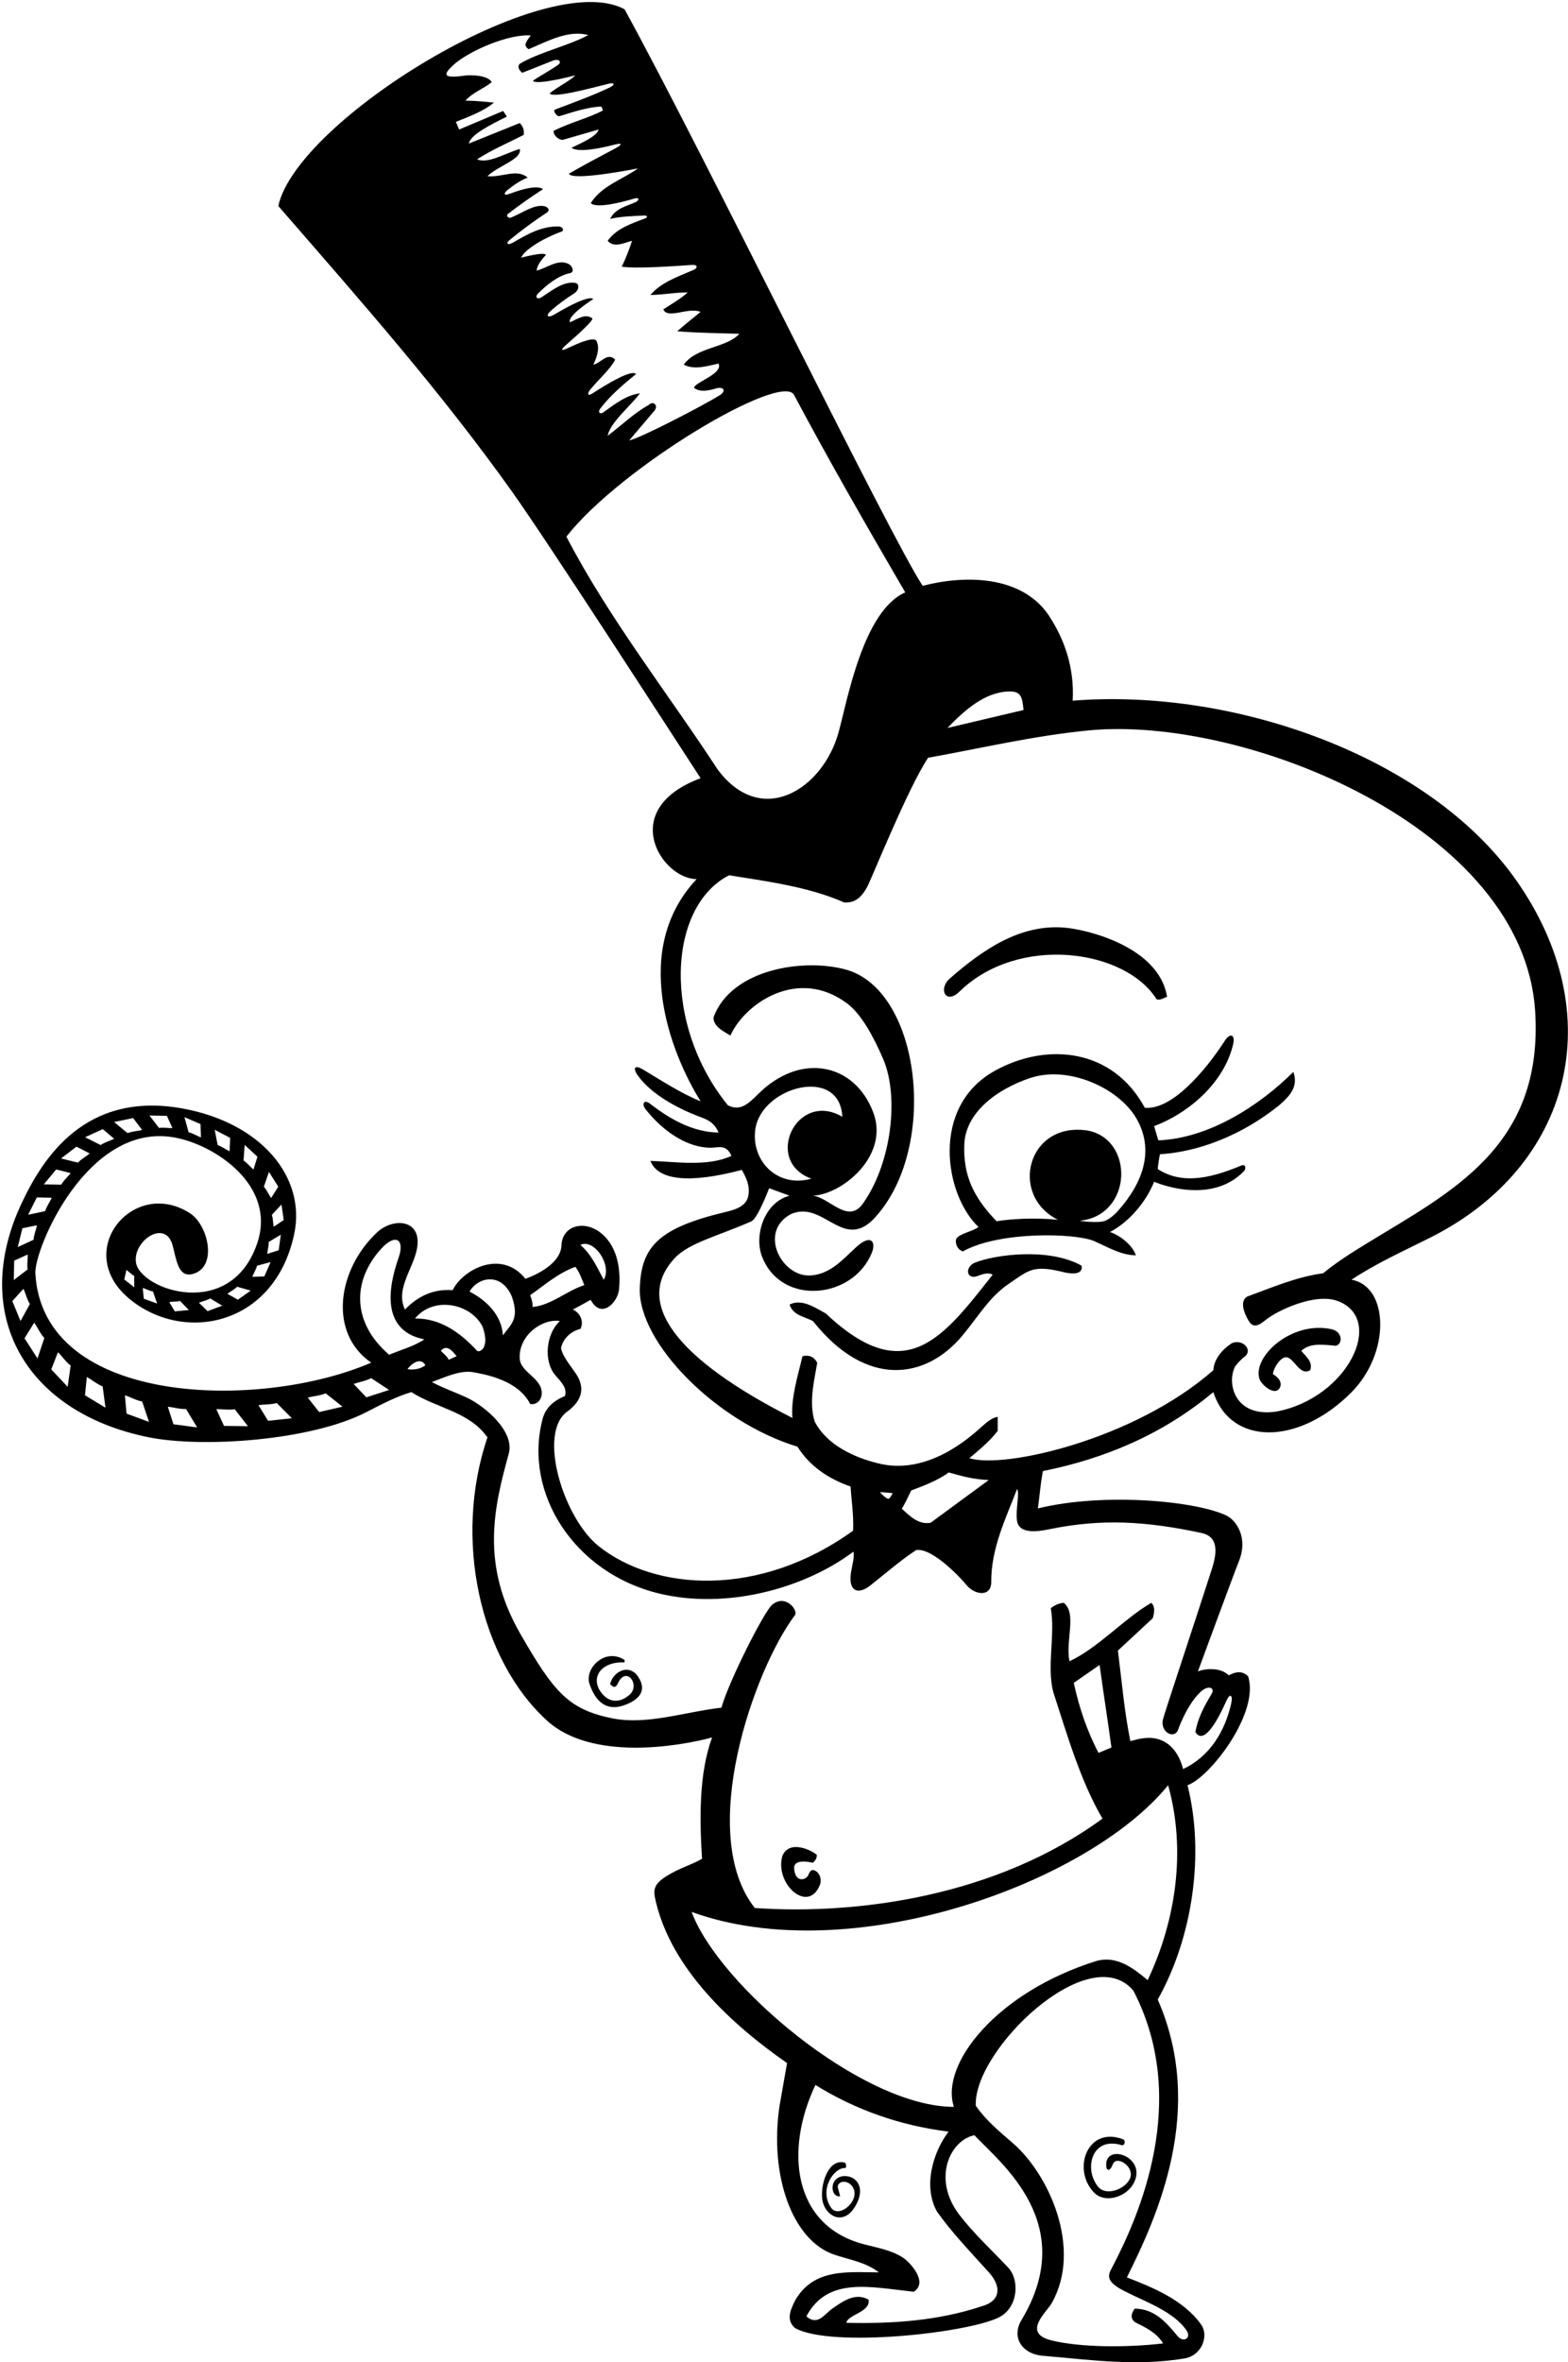 <?xml version="1.0" encoding="UTF-8"?>
<svg xmlns="http://www.w3.org/2000/svg" xmlns:xlink="http://www.w3.org/1999/xlink" width="437pt" height="658pt" viewBox="0 0 437 658" version="1.1">
<g id="surface1">
<path style=" stroke:none;fill-rule:nonzero;fill:rgb(0%,0%,0%);fill-opacity:1;" d="M 422.457 245.047 C 398.27 210.777 344.055 191.59 298.957 195.18 C 299.457 186.078 296.758 178.078 292.059 171.078 C 284.355 160.18 268.758 160.18 257.156 163.18 C 248.305 150.016 195.922 42.387 174.059 2.578 C 152.109 -9.207 82.746 33.512 77.559 57.379 C 101.172 84.551 122.629 108.812 142.68 136.91 C 152.785 151.078 187.504 204.875 195.258 216.777 C 171.848 225.488 184.457 244.879 194.156 244.879 C 175.824 264.344 186.613 292.895 195.258 306.777 C 189.602 304.465 184.461 301.051 179.203 297.918 C 176.637 296.387 176.5 297.766 177.598 299.352 C 182.488 306.426 193.152 310.395 195.73 311.359 C 197.535 312.039 199.23 312.977 200.258 315.48 C 193.258 315.387 186.922 311.91 181.172 307.449 C 179.48 306.137 178.758 307.543 179.934 309.012 C 187.195 318.07 194.898 320.184 199.379 319.625 C 201.059 319.418 202.734 319.363 203.855 321.98 C 197.059 325.078 188.457 323.578 181.258 323.379 C 184.43 331.305 200.387 327.539 206.758 325.879 C 207.957 328.078 209.059 330.18 208.559 333.078 C 208 336.207 204.445 337.07 202.199 337.609 C 183.516 342.07 178.668 347.258 178.312 358.887 C 177.848 374.012 199.656 396.145 222.258 402.98 C 225.559 408.277 230.723 411.879 237.059 414.078 C 237.258 417.68 237.957 421.98 237.758 426.379 C 211.422 445.328 182.469 443.094 166.883 430.723 C 157.098 422.961 149.691 399.277 158.094 393.199 C 160.828 391.219 163.922 387.652 160.477 382.602 C 158.875 380.25 156.855 377.898 156.355 375.578 C 156.855 372.879 159.156 370.777 161.758 370.18 C 162.855 368.078 161.656 365.68 159.656 364.777 C 161.059 364.078 163.125 362.879 164.625 362.078 C 167.57 367.625 172.16 362.785 172.516 359.227 C 173.062 353.695 172.125 347.57 167.926 343.84 C 163.16 339.609 156.711 341.242 156.488 346.883 C 156.246 353.004 146.426 356.211 146.426 356.211 C 139.738 347.859 128.988 353.609 126.156 359.379 C 120.758 358.98 116.457 361.078 112.855 364.777 C 110.285 359.348 114.605 354.172 116.004 348.742 C 118.332 339.703 109.824 338.828 105.02 343.348 C 94.105 353.617 91.371 371.227 103.457 379.578 C 72.602 392.906 11.945 391.859 9.855 354.715 C 9.48 348.055 24.207 312.676 48.402 316.809 C 59.707 318.742 77.121 330.145 71.703 346.262 C 64.352 368.133 39.055 359.285 37.898 351.688 C 36.977 345.656 46.074 339.453 48.094 346.871 C 49.129 350.672 49.613 355.855 53.527 354.922 C 60.793 353.195 58.086 341.285 52.988 337.984 C 37.234 327.797 20.043 348.441 36 361.746 C 51.094 374.328 76.547 369.465 81.996 343.734 C 85.324 328.031 72.953 312.738 50.746 308.754 C 23.754 303.914 11.941 322.57 6.012 335.191 C -8.465 366.012 6.945 393.379 41.395 400.355 C 56.234 403.359 86.492 401.379 102.055 393.379 C 106.238 391.227 110.344 389.051 114.656 387.777 C 121.656 392.277 130.758 393.18 135.855 400.379 C 126.23 428.746 133.758 462.27 152.473 479.305 C 164.84 490.562 189.02 486.523 198.457 483.98 C 194.758 494.078 194.957 506.68 195.656 517.777 C 193.258 519.156 190.539 520.035 188.098 521.289 C 181.816 524.52 181.922 526.16 182.824 529.895 C 187.336 548.555 203.711 563.801 219.355 574.68 L 217.258 586.578 C 214.387 605.82 220.707 624.086 232.555 628.059 C 236.754 629.465 241.262 630.137 244.957 632.98 C 236.457 632.98 226.758 631.68 221.559 640.879 C 220.355 643.379 218.957 646.18 221.559 648.48 C 231.656 654.18 270.93 649.754 278.781 645.312 C 283.691 642.535 284.25 635.133 280.973 631.645 C 276.395 626.777 271.391 622.188 267.391 616.969 C 259.695 606.934 264.746 596.188 271.559 594.777 C 278.949 602.613 300.781 619.488 284.699 646.234 C 281.785 651.082 284.871 655.602 290.258 656.18 C 303.555 657.297 316.504 659.207 330.07 656.969 C 335.023 656.152 336.938 650.594 334.781 647.555 C 329.91 640.699 321.422 637.238 314.059 634.379 C 322.598 617.301 336.086 587.594 322.656 556.98 C 332.457 539.578 335.758 516.277 330.957 497.277 C 337.051 495.246 351.129 477.188 347.855 466.98 C 346.258 465.277 344.258 465.68 342.457 466.68 C 340.258 464.48 336.156 464.68 333.855 465.578 C 333.855 465.578 344.012 438.016 345.277 434.902 C 347.926 428.402 344.602 423.547 341.871 422.203 C 333.609 418.145 307.801 415.641 289.258 420.18 C 289.758 416.578 289.926 413.746 290.656 409.777 C 308.059 406.277 324.156 399.48 338.156 387.777 C 342.98 402.652 361.629 402.715 376.418 388.074 C 387.754 376.848 387.008 358.242 376.656 356.48 C 383.734 351.781 391.348 348.41 398.781 344.66 C 438.066 324.836 448.965 282.605 422.457 245.047 Z M 34.637 356.398 L 35.238 353.742 C 35.988 354.273 36.551 354.949 37.395 355.402 L 37.426 358.59 Z M 40.078 361.77 L 39.781 358.762 C 40.758 359.055 41.586 359.57 42.637 359.754 L 43.785 363.102 Z M 48.715 365.289 L 47.164 362.691 C 48.176 362.543 49.145 362.656 50.172 362.379 L 52.637 364.918 Z M 57.844 365.23 L 55.438 362.887 C 56.477 362.438 57.551 362.281 58.574 361.684 L 61.945 363.707 Z M 66.301 362.039 L 63.371 360.395 C 64.258 359.695 65.258 359.266 66.09 358.426 L 69.871 359.512 Z M 73.664 355.562 L 70.309 355.656 C 70.711 354.598 71.344 353.719 71.629 352.57 L 75.426 351.555 Z M 77.672 348.266 L 74.473 349.285 C 74.566 348.156 74.934 347.133 74.891 345.953 L 78.262 343.93 Z M 79.078 339.855 L 76.281 341.719 C 76.062 340.605 76.133 339.523 75.766 338.398 L 78.449 335.527 Z M 74.961 326.445 L 77.555 330.555 L 75.562 333.711 C 74.836 332.684 74.418 331.551 73.535 330.574 Z M 68.184 318.914 L 71.754 322.215 L 70.645 325.777 C 69.676 324.973 68.98 323.988 67.879 323.273 Z M 64.141 316.965 L 63.988 320.695 C 62.844 320.168 61.918 319.398 60.668 318.992 L 59.832 314.703 Z M 55.871 313.113 L 56.012 316.84 C 54.832 316.406 53.848 315.711 52.57 315.402 L 51.406 311.191 Z M 46.516 310.828 L 48.047 314.234 C 46.789 314.273 45.613 313.996 44.312 314.191 L 41.656 310.727 Z M 37.102 311.449 L 39.602 314.758 C 38.25 315.109 36.91 315.102 35.551 315.637 L 31.812 312.543 Z M 28.629 314.531 L 31.805 317.199 C 30.566 317.848 29.258 318.137 28.051 318.961 L 23.715 316.781 Z M 21.309 319.41 L 25 321.301 C 23.934 322.207 22.723 322.785 21.734 323.855 L 17.02 322.695 Z M 15.66 325.754 L 19.68 326.773 C 18.848 327.895 17.793 328.727 17.066 329.992 L 12.215 329.914 Z M 10.27 333.551 L 14.414 333.648 C 13.852 334.93 13.012 335.973 12.586 337.371 L 7.836 338.375 Z M 6.242 342.137 L 10.305 341.309 C 10.039 342.68 9.453 343.887 9.352 345.344 L 4.945 347.383 Z M 3.949 351.168 L 7.727 349.453 C 7.773 350.852 7.473 352.156 7.699 353.602 L 3.855 356.57 Z M 3.438 362.418 L 6.535 359.008 C 7.199 360.41 7.465 361.879 8.328 363.254 L 5.719 367.973 Z M 10.449 378.398 L 6.836 372.789 L 9.535 368.438 C 10.547 369.84 11.133 371.387 12.352 372.715 Z M 18.852 386.305 L 14.285 381.445 L 16.152 376.676 C 17.398 377.871 18.254 379.289 19.695 380.371 Z M 23.684 388.668 L 24.199 383.574 C 25.719 384.391 26.926 385.523 28.605 386.176 L 29.395 392.117 Z M 35.27 393.773 L 34.805 388.676 C 36.453 389.188 37.852 390.066 39.625 390.395 L 41.527 396.074 Z M 48.344 396.738 L 46.773 391.863 C 48.496 392.004 50.055 392.559 51.855 392.488 L 54.953 397.617 Z M 281.059 192.609 C 284.637 192.48 284.902 194.219 285.258 197.777 L 264.059 202.777 C 268.793 197.859 274.359 192.859 281.059 192.609 Z M 157.934 95.93 C 161.258 93.031 165.555 89.113 165.059 88.68 C 163.156 87.18 160.758 88.98 158.855 89.777 C 158.156 88.211 162.957 84.879 165.355 83.277 C 164.035 82.352 158.863 85.012 154.645 87.527 C 152.484 88.816 152.066 87.883 153.473 86.617 C 155.504 84.789 157.715 83.195 159.957 81.777 C 161.625 80.711 161.488 78.879 160.191 78.777 C 157.051 78.352 153.945 80.824 150.938 82.785 C 149.727 83.57 148.969 82.766 149.949 81.77 C 152.422 79.258 155.562 76.797 158.855 76.078 C 160.324 75.777 159.355 73.945 158.559 73.578 C 155.559 71.98 152.457 74.68 149.559 75.379 C 149.727 74.047 150.391 72.938 152.129 71.012 C 151.809 70.023 145.258 71.777 145.258 71.777 C 146.156 69.41 152.258 65.98 156.355 64.578 C 157.488 64.211 156.723 63.078 155.656 63.078 C 150.758 63.008 146.898 65.32 142.992 67.559 C 141.477 68.426 140.824 67.84 142.117 66.785 C 145.414 64.09 148.938 61.48 152.457 59.18 C 153.488 58.445 152.559 57.48 151.355 57.379 C 148.523 57.055 145.562 59.352 142.414 60.609 C 141.672 60.906 140.945 60.074 141.605 59.559 C 144.359 57.406 148.289 54.641 151.355 52.68 C 149.617 51.508 145.445 52.707 142.297 53.898 C 140.074 54.742 140.43 53.746 141.539 52.859 C 143.305 51.449 145.176 50.176 147.059 49.48 C 144.059 46.879 139.957 49.48 135.855 49.078 C 138.758 46.18 145.559 44.379 144.855 41.48 C 140.559 42.812 135.891 45.711 132.957 44.379 C 137.156 41.68 141.656 39.777 145.957 37.578 C 146.156 36.277 145.758 35.18 144.855 34.277 L 130.691 39.98 C 131.059 37.547 136.656 34.777 141.258 32.48 L 140.223 30.91 L 127.957 36.078 L 127.059 33.945 C 130.523 32.547 134.855 30.98 137.656 28.578 C 135.156 28.379 133.012 28.059 129.723 28.047 C 131.691 25.777 134.691 24.777 137.059 22.879 C 135.934 20.953 131.391 20.801 129.418 21.078 C 123.262 21.934 123.516 20.719 126.32 18.137 C 130.602 14.195 141.758 9.41 147.926 9.879 C 146.258 12.012 145.988 12.777 147.324 13.711 C 153.125 11.211 158.59 8.312 163.957 9.777 C 157.855 12.98 150.391 14.48 144.855 17.777 C 144.059 18.578 144.758 19.68 145.559 20.277 L 154.289 16.812 C 156.047 16.309 156.492 17.379 155.559 18.051 C 153.688 19.395 149.965 21.473 148.523 22.469 C 149.262 23.91 160.355 20.98 160.355 20.98 C 158.559 22.777 154.824 24.48 153.191 26.047 C 154.309 27.324 163.5 24.859 169.707 23.309 C 171.273 22.914 171.395 23.645 170.156 24.25 C 165.398 26.57 159.719 28.609 154.711 30.512 C 153.941 30.805 155.242 32.574 155.945 32.355 C 159.332 31.301 164.059 29.762 167.59 29.68 L 168.059 30.746 C 164.457 32.746 158.355 34.312 154.258 36.48 C 154.258 37.68 155.559 38.879 156.758 38.98 L 166.855 36.078 C 166.258 37.945 162.656 39.547 159.258 41.18 C 161.168 42.535 167.031 41.383 171.246 40.301 C 173.871 39.629 173.094 40.48 171.594 41.277 C 167.555 43.426 163.004 45.805 158.559 48.379 C 159.457 50.578 177.789 46.91 177.789 46.91 C 173.891 49.812 167.559 51.777 164.656 56.578 C 166.145 58.137 172.961 56.434 176.801 55.309 C 178.379 54.844 178.094 55.867 177.109 56.324 C 174.711 57.434 171.477 57.996 170.059 60.98 C 172.742 60.301 176.246 60.195 179.559 60.035 C 180.48 59.992 180.586 60.547 179.719 60.871 C 175.84 62.312 171.73 63.727 169.355 67.078 C 171.156 69.18 174.059 67.578 176.156 67.078 C 175.426 69.246 174.426 72.047 173.258 74.277 C 177.191 74.898 187.07 74.195 192.887 73.801 C 194.559 73.688 194.445 74.691 193.285 75.191 C 188.938 77.07 184.258 78.629 181.258 82.18 C 185.703 82.031 188.176 81.43 191.656 81.48 C 189.758 83.18 187.191 84.68 184.855 86.18 C 186.113 89.031 191.789 85.445 195.258 86.879 C 193.426 88.379 190.656 90.578 188.758 92.277 C 194.156 92.746 200.988 92.812 206.059 92.98 C 202.457 96.98 194.156 96.578 190.559 101.578 C 193.656 103.18 197.258 101.879 200.258 101.277 C 201.656 104.18 193.258 106.578 193.457 108.078 C 195.293 109.355 197.512 108.785 199.555 108.199 C 201.645 107.598 202.523 108.891 200.586 110.094 C 195.973 112.973 178.391 122.113 175.355 122.68 L 182.156 114.68 C 183.789 113.047 182.059 111.48 180.855 112.777 C 176.758 114.98 173.156 118.578 169.355 121.379 C 170.09 117.68 175.355 113.48 178.355 109.578 C 174.723 109.965 171.383 112.527 168.16 114.855 C 167.219 115.535 166.555 114.812 167.246 113.895 C 170.191 109.969 174.098 106.801 177.258 104.18 C 175.984 102.84 169.133 106.98 165.215 109.531 C 163.582 110.594 163.711 109.496 164.414 108.629 C 166.977 105.48 170.047 102.922 171.457 100.18 C 169.258 97.98 167.457 101.18 165.355 101.578 C 166.523 99.113 167.191 96.812 166.191 94.879 C 165.41 93.875 161.789 95.297 158.742 96.75 C 156.32 97.902 155.914 97.691 157.934 95.93 Z M 157.855 149.48 C 173.066 130.062 217.84 103.516 221.297 110.008 C 231.266 128.727 241.551 146.586 252.289 165.012 C 240.512 170.137 236.086 195.43 233.707 204.016 C 229.34 219.793 212.238 230.836 199.957 214.277 C 186.656 193.848 169.559 172.078 157.855 149.48 Z M 168.258 356.48 C 166.457 353.18 164.957 349.578 161.758 346.777 C 165.586 344.926 170.672 352.449 168.258 356.48 Z M 160.355 352.879 C 161.559 354.48 162.008 355.98 162.855 357.98 C 157.855 359.578 153.855 363.48 148.457 364.078 C 148.434 362.855 148.281 362.203 147.758 360.777 C 152.059 357.777 155.457 354.68 160.355 352.879 Z M 142.656 361.18 C 144.859 367.477 142.32 368.949 140.156 371.98 C 139.855 366.379 135.559 362.18 130.855 359.777 C 133.305 355.621 139.777 354.371 142.656 361.18 Z M 134.457 369.48 C 136.715 375.602 133.535 376.855 132.957 376.277 C 128.355 371.277 122.758 367.18 115.656 367.277 C 120.77 360.984 131.109 363.008 134.457 369.48 Z M 127.258 377.777 L 125.059 378.777 C 124.656 377.879 123.656 377.078 122.855 376.277 C 124.559 374.277 126.258 376.527 127.258 377.777 Z M 62.434 397.191 L 60.293 392.539 C 62.02 392.473 63.633 392.836 65.414 392.551 L 69.102 397.273 Z M 74.715 395.777 L 72.035 391.414 C 73.738 391.141 75.387 391.312 77.121 390.816 L 81.348 395.062 Z M 88.961 393.336 L 85.781 389.324 C 87.441 388.848 89.094 388.82 90.758 388.121 L 95.461 391.836 Z M 102.102 389.242 L 98.582 385.527 C 100.191 384.906 101.84 384.734 103.434 383.891 L 108.445 387.18 Z M 106.195 347.891 C 110.258 343.406 112.867 345.254 111.09 350.348 C 105.656 365.922 110.965 371.664 118.258 373.078 C 115.559 374.98 111.48 376.078 108.457 377.379 C 98.152 368.523 98.027 356.91 106.195 347.891 Z M 113.559 381.379 C 114.559 379.98 117.156 377.879 118.559 380.277 C 117.258 381.379 115.059 381.68 113.559 381.379 Z M 261.156 616.078 C 265.367 622.02 270.664 627.484 275.648 633.035 C 279.383 637.195 278.578 641.027 273.758 642.379 C 261.293 646.535 248.422 647.324 235.832 647.027 C 236.457 644.629 242.656 644.078 242.059 640.578 C 238.355 638.48 234.855 641.078 231.957 643.078 C 229.855 644.555 228.059 647.68 225.156 645.578 L 224.758 645.18 C 230.719 634.109 242.465 637.082 254.656 638.379 C 258.809 635.785 253.633 630.141 251.621 628.852 C 248.344 626.75 244.453 626.121 240.715 625.137 C 220.738 619.875 218.746 598.656 227.258 580.777 C 238.559 587.777 250.855 592.078 264.355 593.777 C 259.855 599.777 257.258 609.18 261.156 616.078 Z M 309.809 631.879 C 308.918 633.57 307.809 635.527 313.707 638.355 C 318.969 641.074 327.234 643.902 330.738 649.254 C 332.086 651.312 329.785 652.664 328.184 650.73 C 324.93 646.801 321.789 643.168 316.258 643.078 C 315.258 644.379 314.855 645.98 316.559 646.98 C 319.355 648.379 322.355 649.777 324.156 652.777 C 314.359 653.934 301.152 653.965 292.957 651.906 C 284.781 649.848 291.664 644.105 293.09 641.594 C 301.754 626.34 292.328 605.59 282.164 596.879 C 278.434 593.68 274.672 590.508 271.957 586.578 C 271.156 571.164 303.523 539.926 315.855 554.48 C 331.723 585.004 317.523 617.238 309.809 631.879 Z M 319.855 551.578 C 315.758 548.18 311.355 544.777 305.758 546.18 C 277.852 554.832 261.895 574.992 265.855 586.879 C 240.129 586.879 200.18 552.805 192.758 532.578 C 237.23 548.688 303.484 524.504 325.559 497.277 C 330.656 515.578 327.656 535.078 319.855 551.578 Z M 292.691 425.93 C 306.93 423.023 319.336 423.688 334.832 427.016 C 339.449 428.004 339.336 432.117 337.758 437.027 C 333.047 451.691 324.438 477.453 324.09 479.039 C 323.312 482.547 327.395 484.691 328.395 481.656 C 328.855 480.258 331.555 473.762 334.941 470.992 C 336.996 469.312 338.629 470.254 337.695 471.812 C 335.645 475.246 333.832 478.516 333.156 482.48 C 335.621 486.422 339.688 478.512 341.801 473.754 C 342.824 471.449 343.672 472.199 343.109 474.641 C 341.367 482.207 337.281 489.23 329.73 492.777 C 328.145 486.762 324.719 484.738 321.812 484.223 C 319.742 483.855 317.574 484.281 315.031 485.004 C 313.332 476.703 312.656 468.379 311.559 459.777 L 321.258 450.777 C 321.656 449.578 322.059 447.48 320.855 446.48 C 313.156 450.98 306.156 458.953 298.059 462.754 C 296.883 457.027 300.207 449.355 296.457 446.48 C 295.059 446.578 293.855 447.18 292.855 447.98 C 294.156 455.277 291.656 464.277 293.559 471.379 C 297.457 483.379 301.156 496.18 307.258 506.578 C 277.719 528.242 238.863 533.484 210.355 531.48 C 194.035 510.73 210.125 465.047 221.562 449.887 C 222.527 448.605 218.895 443.82 215.137 447.078 C 212.934 448.988 203.145 468.254 201.059 475.68 C 190.746 476.879 180.289 480.574 170.699 478.66 C 158.32 476.191 154.289 471.184 145.062 455.195 C 133.777 435.645 137.73 419.707 141.797 404.906 C 143.523 398.617 134.852 391.539 130.191 389.359 C 126.938 387.84 123.539 386.676 120.355 384.98 C 124.055 383.637 128.246 381.547 132.031 382.262 C 135.328 382.883 144.363 384.426 147.758 391.078 C 149.258 391.379 150.656 390.402 150.957 388.578 C 151.477 383.902 145.027 382.453 144.84 378.383 C 144.547 371.875 151.176 367.223 156.059 367.98 C 152.148 371.492 151.449 379.137 154.695 382.992 C 156.258 384.848 158.168 386.535 157.457 388.879 C 153.609 390.434 151.883 392.711 151.195 395.352 C 145.828 415.926 160.043 438.219 183.773 443.902 C 202.051 448.285 223.613 442.848 237.855 432.23 C 238.246 434.109 237.184 436.879 237.047 439.121 C 236.773 443.539 239.48 444.07 242.562 441.633 C 246.492 438.523 251.414 434.297 255.355 431.777 C 260.059 431.078 268.305 440.191 269.27 441.41 C 271.633 444.391 276.297 444.941 276.262 440.629 C 276.195 431.246 280.406 422.773 283.457 414.777 C 284.23 415.762 283.023 420.441 283.422 423.504 C 283.953 427.586 289.578 426.566 292.691 425.93 Z M 309.758 486.777 L 306.156 488.277 C 302.957 482.18 300.758 475.68 299.258 468.777 L 306.457 463.777 C 307.559 471.879 308.656 478.68 309.758 486.777 Z M 245.258 415.629 L 248.746 415.902 C 248.551 416.496 248.184 417.094 247.746 417.449 C 247.43 417.777 245.949 416.527 245.258 415.629 Z M 251.32 420.242 C 251.98 419.328 253.047 417.055 253.957 415.18 C 257.355 413.879 261.309 412.453 264.406 410.152 C 268.309 411.254 271.258 412.078 275.559 412.277 L 259.355 424.18 C 255.957 424.777 253.594 422.316 251.32 420.242 Z M 380.891 346.379 C 376.598 349.008 372.375 351.672 368.758 354.68 C 361.258 355.68 354.457 358.68 347.559 361.18 C 344.855 362.879 347.848 367.648 347.996 367.914 C 349.301 370.172 350.98 369.109 352.797 367.637 C 355.852 365.156 366.535 359.965 372.934 362.441 C 386.109 367.539 375.676 389.344 355.855 393.18 C 343.969 395.027 341.801 385.141 344.258 380.578 C 344.828 379.832 345.918 378.613 346.793 377.973 C 349.406 376.062 346.25 372.797 343.258 374.18 C 340.559 375.98 338.355 378.578 338.156 381.68 C 316.289 400.941 279.848 409.273 270.156 406.18 C 272.656 404.078 275.691 401.645 278.059 398.578 L 278.059 394.68 C 276.527 394.848 274.996 396.176 273.43 397.566 C 270.516 400.156 258.543 411.223 244.559 407.578 C 238.156 405.98 230.457 402.578 227.059 395.98 C 225.355 390.578 226.957 384.527 227.758 379.629 C 226.855 377.828 225.355 377.379 223.656 377.777 C 222.355 383.277 220.355 389.578 220.855 394.98 C 188.734 378.711 176.309 362.895 188.133 350.367 C 192.074 346.188 200.488 344.156 209.395 340.219 C 211.188 339.43 214.355 330.98 214.355 330.98 L 220.059 333.078 C 213.188 334.797 210.031 343.945 212.387 350.047 C 217.727 363.895 237.762 361.906 242.988 348.938 C 244.215 345.895 242.73 343.562 238.508 347.496 C 234.602 351.133 231.508 354.672 226.352 355.258 C 217.949 356.211 211.125 343.117 220.457 338.18 C 222.469 337.309 224.305 337.336 226.031 337.805 C 232.031 339.441 236.781 346.41 243.457 339.578 C 261.793 320.281 256.754 276.027 235.871 270.121 C 224.328 266.855 203.902 269.754 198.855 283.379 C 198.758 286.078 201.957 287.379 203.559 288.48 C 207.57 279.496 222.402 269.285 236.086 279.508 C 240.102 282.504 243.52 288.922 246.113 294.926 C 250.586 305.262 248.523 323.402 240.957 334.578 C 236.656 341.68 231.355 333.578 226.559 333.078 C 234.875 332.664 247.836 321.871 243.414 309.977 C 238.238 296.055 223.004 292.996 211.195 304.852 C 208.656 307.402 206.266 309.66 202.855 307.879 C 184.66 285.469 185.941 252.645 203.191 243.812 C 213.891 245.512 225.559 247.078 235.258 251.379 C 238.406 251.629 240.258 249.68 241.645 247.117 C 243.031 244.555 252.855 219.879 258.656 211.078 C 273.293 208.469 288.156 204.918 303.547 203.449 C 346.805 199.324 424.625 230.402 427.844 281.703 C 430.215 319.504 404.375 331.996 380.891 346.379 Z M 226.141 328.328 C 216.48 331.035 209.168 323.105 210.539 314.379 C 212.379 302.68 234.035 296.812 234.758 311.078 C 222.023 303.633 212.641 323.438 226.141 328.328 "/>
<path style=" stroke:none;fill-rule:nonzero;fill:rgb(0%,0%,0%);fill-opacity:1;" d="M 267.398 276.219 C 283.758 260.238 313.605 264.344 322.355 278.379 C 323.457 278.68 324.258 277.98 325.258 277.68 C 323.043 263.727 302.902 258.859 296.484 258.379 C 284.238 257.457 273.984 264.469 264.73 272.551 C 261.391 275.469 263.578 279.949 267.398 276.219 "/>
<path style=" stroke:none;fill-rule:nonzero;fill:rgb(0%,0%,0%);fill-opacity:1;" d="M 322.824 317.645 C 322.523 316.711 321.926 314.578 321.656 313.68 C 331.516 309.98 341.297 301.406 343.703 290.746 C 344.289 288.145 342.797 287.672 341.375 289.871 C 335.844 298.441 326.566 309.262 319.059 308.578 C 310.18 292.148 291.922 290.195 277.32 298.234 C 259.148 308.242 263.309 332.961 272.707 341.777 C 271.008 343.078 267.758 343.48 266.559 344.98 C 266.059 346.18 266.758 348.078 268.355 348.578 C 278.598 342.863 299.867 343.48 304.961 345.723 C 308.777 347.402 312.379 349.613 316.559 349.68 C 315.656 346.879 312.258 344.18 309.355 343.18 C 314.855 340.277 319.457 334.68 321.656 329.18 C 321.656 329.18 337.105 336.051 346.637 326.289 C 347.461 325.449 347.035 324.211 346.023 324.633 C 338.777 327.641 330 330.441 322.656 325.645 C 322.754 324.594 323.074 322.184 323.297 321.516 C 330.254 321.117 343.145 318.535 356.426 307.945 C 359.324 305.445 361.957 302.777 360.457 298.578 C 351.023 308.012 336.789 317.145 322.824 317.645 Z M 311.523 337.359 C 310.52 338.484 309.426 339.363 308.227 339.969 C 306.445 340.871 300.551 340.09 301.047 340.035 C 315.664 338.465 316.18 317.398 303.156 314.93 C 286.41 312.293 281.09 332.879 294.812 339.766 C 287.914 339.102 281.48 339.586 277.738 340.18 C 271.41 333.629 268.406 327.539 268.754 318.781 C 269.117 309.699 278.059 303.34 287.035 300.309 C 297.836 296.664 311.84 303.129 316.711 311.539 C 321.719 320.195 318.777 329.258 311.523 337.359 "/>
<path style=" stroke:none;fill-rule:nonzero;fill:rgb(0%,0%,0%);fill-opacity:1;" d="M 271.781 351.691 C 268.77 352.891 269.324 356.578 272.402 355.453 C 273.77 354.953 275.406 354.328 276.656 355.078 C 262.809 372.652 252.363 386.863 230.156 365.879 C 227.156 364.277 223.559 361.68 220.059 363.379 C 220.957 366.379 224.258 366.777 226.559 367.98 C 241.508 386.828 258 384.113 268.047 372.242 C 272.301 367.215 275.629 361.387 280.934 357.758 C 286.723 353.801 287.887 352.234 296.457 354.379 C 298.156 354.777 301.855 355.379 301.457 352.578 C 292.273 347.406 277.227 349.523 271.781 351.691 "/>
<path style=" stroke:none;fill-rule:nonzero;fill:rgb(0%,0%,0%);fill-opacity:1;" d="M 356.559 386.777 C 357.656 385.078 356.059 383.48 354.758 382.777 C 354.918 381.02 356.863 378.055 358.434 378.07 C 360.645 378.094 362.168 383.441 365.156 381.68 C 365.957 379.277 363.957 377.879 362.656 376.277 C 364.965 374.184 367.984 374.441 372.355 374.879 C 374.383 374.203 374.043 370.883 371.074 370.25 C 359.746 367.84 348.945 378.09 351.023 384.141 C 351.57 385.738 355.129 388.844 356.559 386.777 "/>
<path style=" stroke:none;fill-rule:nonzero;fill:rgb(0%,0%,0%);fill-opacity:1;" d="M 170.059 469.18 C 171.379 470.504 171.809 469.727 172.285 468.742 C 174.625 463.961 178.559 469.41 175.43 472.105 C 172.715 474.445 169.984 474.164 168.086 472.094 C 164.062 467.715 167.289 462.742 174.059 463.078 L 174.059 462.379 C 168.746 458.98 163.156 464.426 164.184 468.73 C 165.871 474.004 168.988 476.719 173.859 475.039 C 178.477 473.441 180.711 470.527 177.258 466.277 C 174.059 463.309 170.391 466.684 170.059 469.18 "/>
<path style=" stroke:none;fill-rule:nonzero;fill:rgb(0%,0%,0%);fill-opacity:1;" d="M 225.227 522.398 C 224.648 523.688 221.629 524.562 221.328 520.512 C 221.195 518.68 223.066 518.102 226.559 518.879 C 227.258 518.277 227.656 517.578 227.656 516.68 C 226.008 515.266 220.008 512.445 218.059 516.93 C 215.809 524.574 224.957 533.027 228.355 525.379 C 229.059 524.078 228.758 522.379 227.656 521.379 C 226.094 520.297 225.715 521.309 225.227 522.398 "/>
<path style=" stroke:none;fill-rule:nonzero;fill:rgb(0%,0%,0%);fill-opacity:1;" d="M 308.316 603.52 C 308.422 604.578 309.32 605.066 310.172 602.805 C 311.031 600.508 315.496 602.984 315.145 606 C 314.758 609.281 308.535 612.145 306.059 609.148 C 301.953 604.184 304.262 594.953 312.668 597.555 C 313.379 597.773 313.875 596.254 312.969 595.906 C 303.07 592.133 298.641 604.309 304.945 610.789 C 308.25 614.188 315.508 611.629 316.621 606.34 C 317.93 600.141 307.707 597.234 308.316 603.52 "/>
<path style=" stroke:none;fill-rule:nonzero;fill:rgb(0%,0%,0%);fill-opacity:1;" d="M 238.566 614.203 C 242.18 607.543 236.254 604.867 233.414 606.727 C 231.129 608.223 231.875 612.16 234.156 611.777 L 233.457 609.18 C 233.598 607.203 236.867 607.133 237.934 609.781 C 239.379 613.371 233.734 618 231.617 614.961 C 228.117 609.934 232.477 603.703 235.566 603.906 C 235.906 603.93 235.895 602.555 235.453 602.426 C 231.234 601.215 228.844 607.445 229.098 612.008 C 229.383 617.078 235.078 620.641 238.566 614.203 "/>
</g>
</svg>
